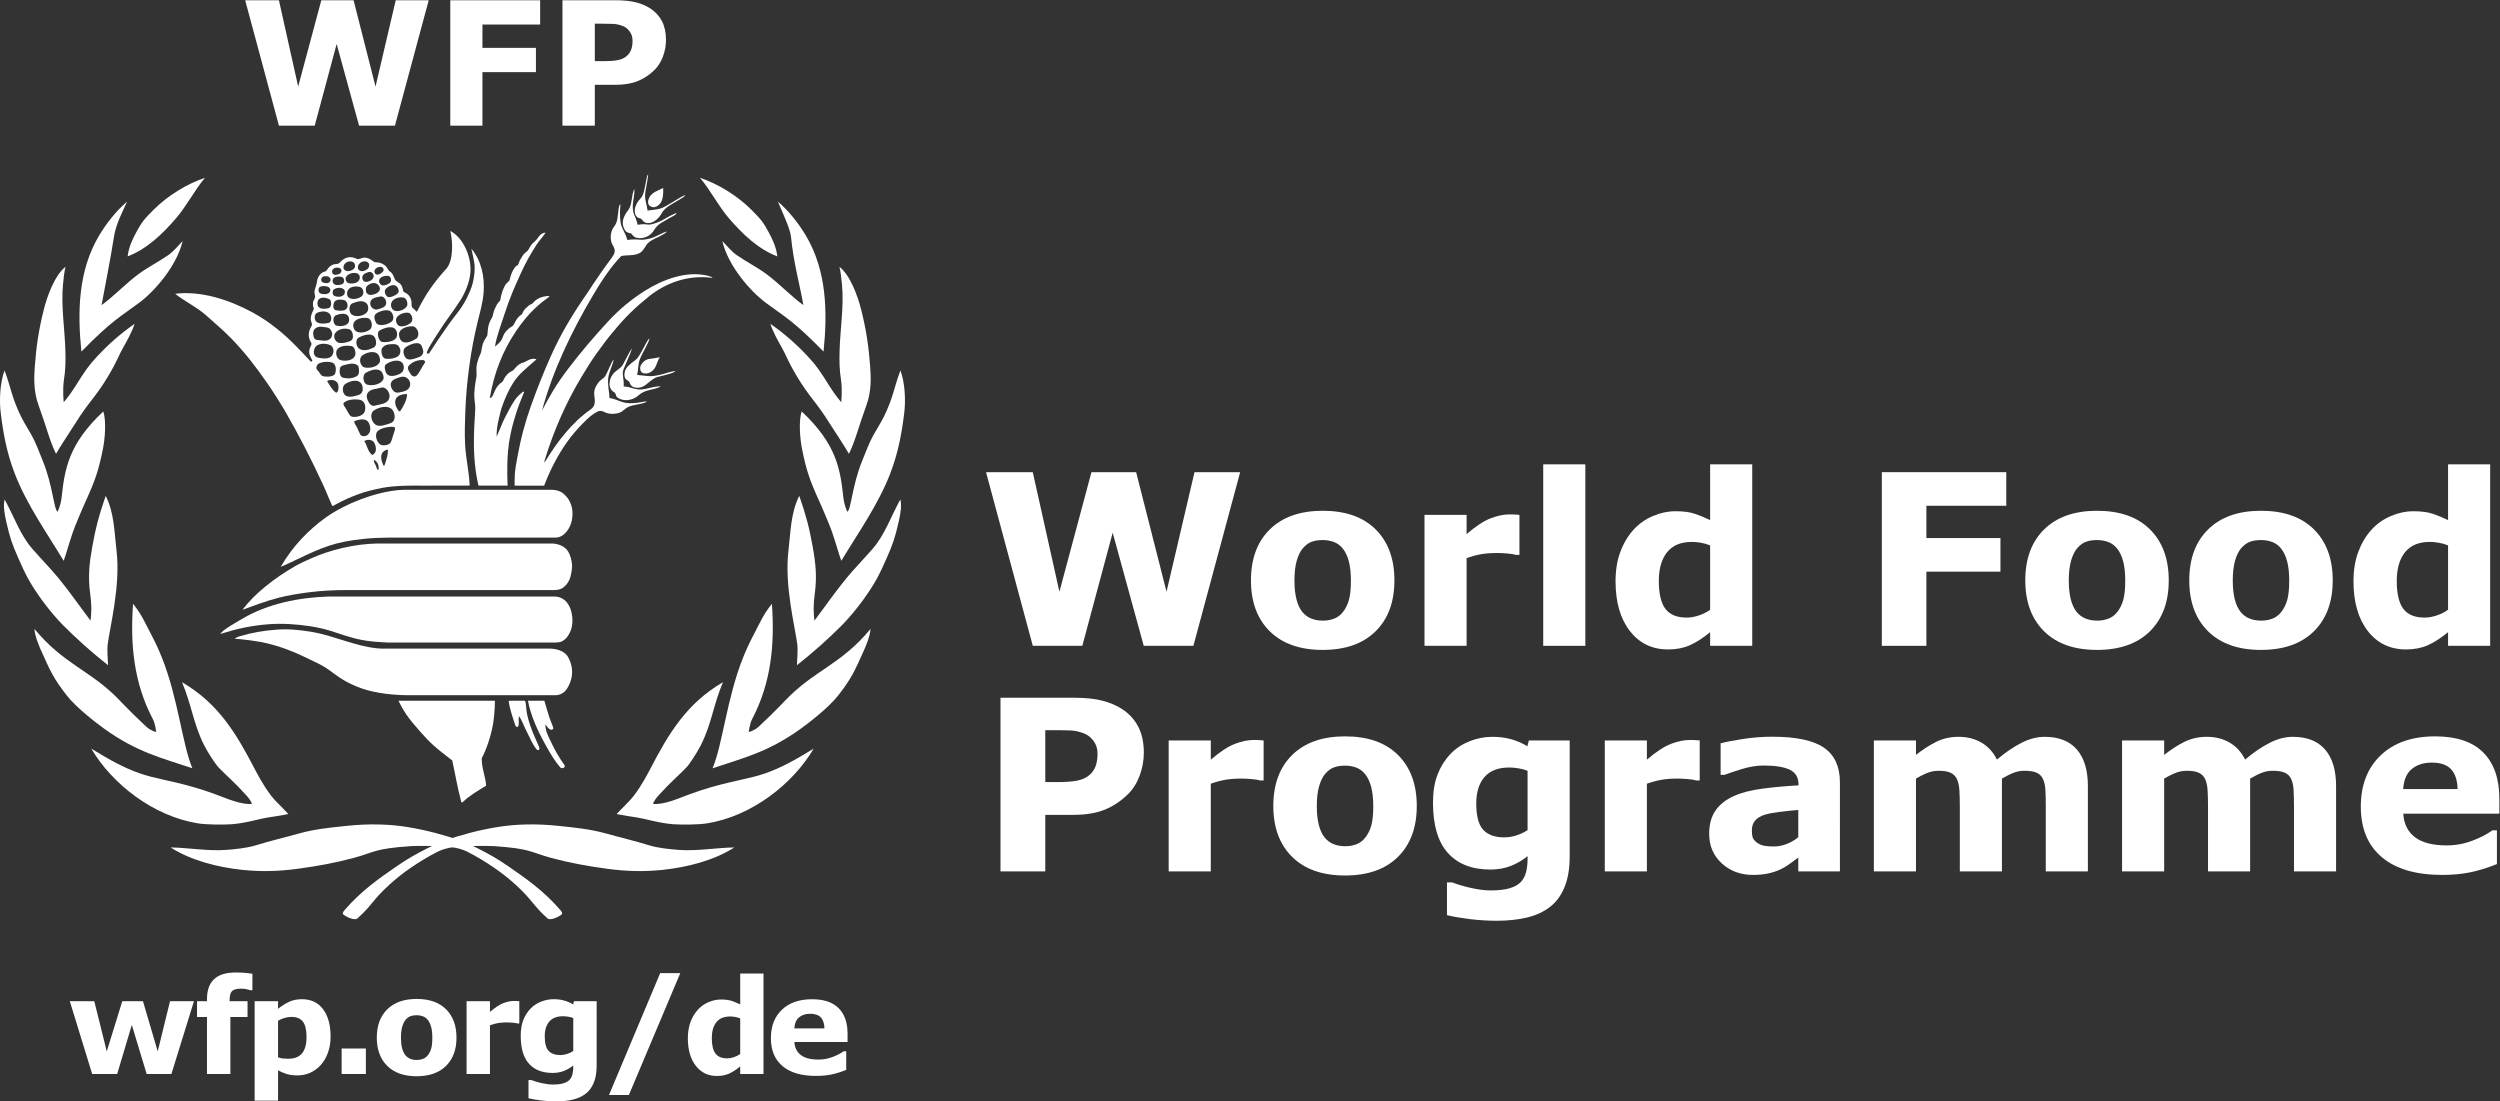 <?xml version="1.0" encoding="UTF-8" standalone="no"?>
<svg
   xmlns:dc="http://purl.org/dc/elements/1.1/"
   xmlns:cc="http://creativecommons.org/ns#"
   xmlns:rdf="http://www.w3.org/1999/02/22-rdf-syntax-ns#"
   xmlns:svg="http://www.w3.org/2000/svg"
   xmlns="http://www.w3.org/2000/svg"
   viewBox="0 0 857.893 377.947"
   height="377.947"
   width="857.893"
   xml:space="preserve"
   id="svg2"
   version="1.1"><rect x="0" y="0" width="857.893" height="377.947" fill="#333333" stroke="none"/><defs
     id="defs6"><clipPath
       id="clipPath20"
       clipPathUnits="userSpaceOnUse"><path
         id="path18"
         d="M 0,0 H 6434 V 2834.64 H 0 Z" /></clipPath></defs><g
     transform="matrix(1.333,0,0,-1.333,0,377.947)"
     id="g10"><g
       transform="scale(0.1)"
       id="g12"><g
         id="g14"><g
           clip-path="url(#clipPath20)"
           id="g16"><path
             id="path22"
             style="fill:#ffffff;fill-opacity:1;fill-rule:nonzero;stroke:none"
             d="m 3192.58,1619.8 -120.4,-447.05 h -127.81 l -79.96,291.23 -78.16,-291.23 h -127.5 l -120.39,447.05 h 120.33 l 68.59,-307.74 82.49,307.74 h 115 l 78.27,-307.74 72,307.74 h 117.54" /><path
             id="path24"
             style="fill:#ffffff;fill-opacity:1;fill-rule:nonzero;stroke:none"
             d="m 3456.67,1259.22 c 7,8.6 12.26,18.96 15.75,31.08 3.51,12.11 5.26,28.86 5.26,50.28 0,19.82 -1.8,36.43 -5.41,49.85 -3.6,13.4 -8.6,24.11 -15.01,32.12 -6.4,8.19 -14.11,14 -23.13,17.42 -8.99,3.39 -18.71,5.09 -29.1,5.09 -10.42,0 -19.67,-1.4 -27.79,-4.19 -8.1,-2.81 -15.86,-8.42 -23.25,-16.83 -6.62,-7.8 -11.87,-18.52 -15.78,-32.12 -3.9,-13.61 -5.86,-30.72 -5.86,-51.34 0,-18.42 1.71,-34.37 5.12,-47.88 3.39,-13.51 8.4,-24.37 15.02,-32.58 6.4,-7.81 14.04,-13.51 22.96,-17.12 8.91,-3.59 19.07,-5.4 30.48,-5.4 9.8,0 19.16,1.64 28.07,4.96 8.89,3.3 16.45,8.85 22.67,16.66 z m 133,81.97 c 0,-55.45 -16.16,-99.13 -48.48,-131.06 -32.34,-31.93 -77.72,-47.89 -136.16,-47.89 -58.45,0 -103.85,15.96 -136.17,47.89 -32.32,31.93 -48.49,75.61 -48.49,131.06 0,55.85 16.26,99.68 48.78,131.49 32.55,31.83 77.81,47.74 135.88,47.74 58.85,0 104.34,-16.01 136.45,-48.04 32.11,-32.02 48.19,-75.74 48.19,-131.19" /><path
             id="path26"
             style="fill:#ffffff;fill-opacity:1;fill-rule:nonzero;stroke:none"
             d="m 3911.52,1406.93 h -9.58 c -4.6,1.59 -11.98,2.8 -22.16,3.6 -10.2,0.8 -18.69,1.2 -25.48,1.2 -15.37,0 -28.96,-1 -40.74,-3.01 -11.78,-2 -24.46,-5.39 -38.04,-10.2 v -225.77 h -108.4 v 337.17 h 108.4 v -49.55 c 23.77,20.42 44.44,33.98 62.01,40.69 17.58,6.7 33.76,10.05 48.52,10.05 3.79,0 8.11,-0.1 12.89,-0.3 4.8,-0.2 9,-0.5 12.58,-0.89 v -102.99" /><path
             id="path28"
             style="fill:#ffffff;fill-opacity:1;fill-rule:nonzero;stroke:none"
             d="m 3972.77,1172.75 h 108.379 v 467.172 H 3972.77 Z" /><path
             id="path30"
             style="fill:#ffffff;fill-opacity:1;fill-rule:nonzero;stroke:none"
             d="m 4402.43,1265.55 v 165.69 c -7.61,3.2 -15.57,5.51 -23.96,6.91 -8.4,1.41 -16.08,2.11 -23.08,2.11 -28.37,0 -49.62,-8.87 -63.81,-26.62 -14.18,-17.73 -21.27,-42.33 -21.27,-73.81 0,-33.09 5.7,-57.09 17.08,-72.02 11.38,-14.94 29.64,-22.4 54.83,-22.4 9.78,0 20.15,1.85 31.15,5.56 10.98,3.7 20.67,8.57 29.06,14.58 z m 108.38,-92.8 h -108.38 v 35.13 c -18.6,-15.22 -35.99,-26.42 -52.18,-33.63 -16.21,-7.2 -34.9,-10.81 -56.08,-10.81 -40.99,0 -73.78,15.8 -98.35,47.45 -24.6,31.62 -36.89,74.24 -36.89,127.9 0,28.61 4.15,53.98 12.45,76.09 8.28,22.12 19.64,41.09 34.02,56.9 13.6,15.01 30.1,26.67 49.49,34.98 19.39,8.3 38.78,12.46 58.18,12.46 20.17,0 36.73,-2.15 49.62,-6.46 12.88,-4.3 26.14,-9.75 39.74,-16.36 v 143.52 h 108.38 v -467.17" /><path
             id="path32"
             style="fill:#ffffff;fill-opacity:1;fill-rule:nonzero;stroke:none"
             d="m 5164.79,1533.33 h -205.65 v -83.16 h 190.65 v -86.47 h -190.65 v -190.95 h -114.69 v 447.05 h 320.34 v -86.47" /><path
             id="path34"
             style="fill:#ffffff;fill-opacity:1;fill-rule:nonzero;stroke:none"
             d="m 5450.02,1259.22 c 7,8.6 12.26,18.96 15.78,31.08 3.48,12.11 5.25,28.86 5.25,50.28 0,19.82 -1.81,36.43 -5.41,49.85 -3.61,13.4 -8.62,24.11 -15.01,32.12 -6.42,8.19 -14.12,14 -23.12,17.42 -8.99,3.39 -18.71,5.09 -29.13,5.09 -10.41,0 -19.66,-1.4 -27.76,-4.19 -8.1,-2.81 -15.87,-8.42 -23.28,-16.83 -6.6,-7.8 -11.84,-18.52 -15.75,-32.12 -3.9,-13.61 -5.86,-30.72 -5.86,-51.34 0,-18.42 1.71,-34.37 5.1,-47.88 3.41,-13.51 8.41,-24.37 15.01,-32.58 6.4,-7.81 14.07,-13.51 22.99,-17.12 8.88,-3.59 19.05,-5.4 30.45,-5.4 9.8,0 19.17,1.64 28.07,4.96 8.92,3.3 16.48,8.85 22.67,16.66 z m 133.03,81.97 c 0,-55.45 -16.18,-99.13 -48.51,-131.06 -32.31,-31.93 -77.71,-47.89 -136.16,-47.89 -58.44,0 -103.82,15.96 -136.16,47.89 -32.32,31.93 -48.48,75.61 -48.48,131.06 0,55.85 16.25,99.68 48.79,131.49 32.52,31.83 77.81,47.74 135.85,47.74 58.85,0 104.33,-16.01 136.45,-48.04 32.14,-32.02 48.22,-75.74 48.22,-131.19" /><path
             id="path36"
             style="fill:#ffffff;fill-opacity:1;fill-rule:nonzero;stroke:none"
             d="m 5872.16,1259.22 c 7,8.6 12.25,18.96 15.78,31.08 3.48,12.11 5.25,28.86 5.25,50.28 0,19.82 -1.82,36.43 -5.41,49.85 -3.61,13.4 -8.62,24.11 -15.02,32.12 -6.41,8.19 -14.11,14 -23.11,17.42 -9,3.39 -18.71,5.09 -29.13,5.09 -10.41,0 -19.66,-1.4 -27.77,-4.19 -8.09,-2.81 -15.87,-8.42 -23.27,-16.83 -6.6,-7.8 -11.84,-18.52 -15.75,-32.12 -3.91,-13.61 -5.86,-30.72 -5.86,-51.34 0,-18.42 1.7,-34.37 5.1,-47.88 3.41,-13.51 8.41,-24.37 15.01,-32.58 6.4,-7.81 14.07,-13.51 22.98,-17.12 8.88,-3.59 19.06,-5.4 30.46,-5.4 9.8,0 19.17,1.64 28.07,4.96 8.91,3.3 16.48,8.85 22.67,16.66 z m 133.03,81.97 c 0,-55.45 -16.19,-99.13 -48.51,-131.06 -32.31,-31.93 -77.72,-47.89 -136.16,-47.89 -58.44,0 -103.82,15.96 -136.16,47.89 -32.33,31.93 -48.48,75.61 -48.48,131.06 0,55.85 16.25,99.68 48.79,131.49 32.52,31.83 77.81,47.74 135.85,47.74 58.85,0 104.34,-16.01 136.45,-48.04 32.14,-32.02 48.22,-75.74 48.22,-131.19" /><path
             id="path38"
             style="fill:#ffffff;fill-opacity:1;fill-rule:nonzero;stroke:none"
             d="m 6302.11,1265.55 v 165.69 c -7.59,3.2 -15.58,5.51 -23.97,6.91 -8.37,1.41 -16.07,2.11 -23.05,2.11 -28.37,0 -49.64,-8.87 -63.83,-26.62 -14.16,-17.73 -21.25,-42.33 -21.25,-73.81 0,-33.09 5.67,-57.09 17.08,-72.02 11.38,-14.94 29.65,-22.4 54.8,-22.4 9.79,0 20.18,1.85 31.16,5.56 10.99,3.7 20.66,8.57 29.06,14.58 z m 108.38,-92.8 h -108.38 v 35.13 c -18.6,-15.22 -35.98,-26.42 -52.18,-33.63 -16.21,-7.2 -34.88,-10.81 -56.06,-10.81 -41.01,0 -73.77,15.8 -98.37,47.45 -24.6,31.62 -36.88,74.24 -36.88,127.9 0,28.61 4.15,53.98 12.43,76.09 8.31,22.12 19.64,41.09 34.05,56.9 13.58,15.01 30.08,26.67 49.47,34.98 19.39,8.3 38.78,12.46 58.16,12.46 20.21,0 36.75,-2.15 49.65,-6.46 12.88,-4.3 26.13,-9.75 39.73,-16.36 v 143.52 h 108.38 v -467.17" /><path
             id="path40"
             style="fill:#ffffff;fill-opacity:1;fill-rule:nonzero;stroke:none"
             d="m 2825.39,895.398 c 0,12.571 -3.41,23.411 -10.21,32.493 -6.81,9.089 -14.71,15.429 -23.72,19.031 -12.01,4.797 -23.72,7.437 -35.13,7.937 -11.41,0.493 -26.62,0.75 -45.64,0.75 h -19.81 V 822.012 h 33.02 c 19.62,0 35.78,1.179 48.49,3.578 12.71,2.39 23.37,7.199 31.98,14.379 7.4,6.39 12.76,14.043 16.06,22.922 3.31,8.879 4.96,19.718 4.96,32.507 z m 119.19,2.571 c 0,-20.02 -3.51,-39.59 -10.51,-58.707 -7,-19.121 -17.01,-35.184 -30.02,-48.184 -17.82,-17.617 -37.68,-30.93 -59.6,-39.937 -21.92,-9 -49.2,-13.52 -81.81,-13.52 h -71.76 V 592.02 h -115.29 v 447.06 h 189.75 c 28.42,0 52.38,-2.46 71.91,-7.36 19.51,-4.91 36.78,-12.27 51.78,-22.07 18.02,-11.81 31.78,-26.92 41.29,-45.341 9.5,-18.418 14.26,-40.52 14.26,-66.34" /><path
             id="path42"
             style="fill:#ffffff;fill-opacity:1;fill-rule:nonzero;stroke:none"
             d="m 3252.95,826.199 h -9.58 c -4.58,1.61 -11.99,2.813 -22.17,3.602 -10.19,0.801 -18.68,1.199 -25.46,1.199 -15.38,0 -28.96,-0.988 -40.74,-3 -11.79,-2 -24.47,-5.41 -38.05,-10.199 V 592.02 h -108.39 v 337.171 h 108.39 v -49.55 c 23.77,20.418 44.44,33.98 62.01,40.687 17.57,6.703 33.75,10.063 48.54,10.063 3.79,0 8.08,-0.11 12.88,-0.301 4.79,-0.199 8.98,-0.5 12.57,-0.899 V 826.199" /><path
             id="path44"
             style="fill:#ffffff;fill-opacity:1;fill-rule:nonzero;stroke:none"
             d="m 3514.19,678.488 c 7,8.602 12.26,18.953 15.78,31.082 3.48,12.102 5.25,28.852 5.25,50.282 0,19.808 -1.82,36.429 -5.41,49.839 -3.61,13.399 -8.62,24.118 -15.02,32.118 -6.41,8.222 -14.11,14.019 -23.11,17.41 -9,3.402 -18.72,5.109 -29.13,5.109 -10.41,0 -19.66,-1.398 -27.76,-4.199 -8.11,-2.801 -15.87,-8.41 -23.28,-16.809 -6.6,-7.808 -11.85,-18.519 -15.75,-32.129 -3.9,-13.621 -5.86,-30.722 -5.86,-51.339 0,-18.422 1.7,-34.383 5.09,-47.891 3.42,-13.512 8.42,-24.371 15.02,-32.57 6.4,-7.813 14.07,-13.512 22.98,-17.121 8.89,-3.598 19.05,-5.411 30.46,-5.411 9.8,0 19.17,1.653 28.07,4.961 8.91,3.301 16.48,8.86 22.67,16.668 z m 133.03,81.973 c 0,-55.449 -16.18,-99.141 -48.51,-131.07 -32.31,-31.922 -77.72,-47.879 -136.16,-47.879 -58.45,0 -103.83,15.957 -136.16,47.879 -32.33,31.929 -48.48,75.621 -48.48,131.07 0,55.84 16.25,99.668 48.79,131.5 32.52,31.828 77.81,47.73 135.85,47.73 58.85,0 104.33,-16.019 136.45,-48.031 32.14,-32.031 48.22,-75.769 48.22,-131.199" /><path
             id="path46"
             style="fill:#ffffff;fill-opacity:1;fill-rule:nonzero;stroke:none"
             d="m 3932.47,698.301 v 152.82 c -6.2,2.598 -13.81,4.66 -22.78,6.149 -8.98,1.511 -17.08,2.261 -24.26,2.261 -28.37,0 -49.63,-8.16 -63.81,-24.472 -14.19,-16.321 -21.28,-39.079 -21.28,-68.297 0,-32.434 6.04,-55.051 18.14,-67.864 12.08,-12.808 30.01,-19.207 53.78,-19.207 10.77,0 21.36,1.688 31.72,5.09 10.4,3.399 19.9,7.91 28.49,13.52 z m 108.38,-67.563 c 0,-31.617 -4.51,-58.238 -13.52,-79.847 -8.99,-21.629 -21.61,-38.539 -37.84,-50.75 -16.2,-12.411 -35.77,-21.36 -58.68,-26.871 -22.92,-5.5 -48.8,-8.258 -77.62,-8.258 -23.42,0 -46.49,1.398 -69.21,4.207 -22.71,2.801 -42.37,6.211 -58.98,10.211 v 84.371 h 13.17 c 13.21,-5.223 29.29,-9.973 48.29,-14.27 18.98,-4.301 35.97,-6.461 50.96,-6.461 19.97,0 36.22,1.86 48.72,5.559 12.48,3.699 22.02,8.949 28.62,15.769 6.2,6.411 10.71,14.614 13.49,24.614 2.8,10.008 4.22,22.008 4.22,36.027 v 6.301 c -13,-10.61 -27.4,-19.012 -43.2,-25.211 -15.78,-6.207 -33.38,-9.309 -52.77,-9.309 -47.17,0 -83.56,14.2 -109.17,42.629 -25.58,28.43 -38.37,71.66 -38.37,129.711 0,27.82 3.9,51.828 11.69,72.059 7.81,20.199 18.78,37.82 32.99,52.84 13.2,14 29.45,24.921 48.72,32.722 19.31,7.809 39.04,11.707 59.23,11.707 18.2,0 34.75,-2.148 49.63,-6.457 14.9,-4.301 28.43,-10.261 40.65,-17.859 l 3.9,15.019 h 105.08 V 630.738" /><path
             id="path48"
             style="fill:#ffffff;fill-opacity:1;fill-rule:nonzero;stroke:none"
             d="m 4375.63,826.199 h -9.58 c -4.58,1.61 -11.99,2.813 -22.17,3.602 -10.19,0.801 -18.67,1.199 -25.45,1.199 -15.37,0 -28.96,-0.988 -40.73,-3 -11.81,-2 -24.5,-5.41 -38.07,-10.199 V 592.02 h -108.38 v 337.171 h 108.38 v -49.55 c 23.77,20.418 44.43,33.98 62.01,40.687 17.57,6.703 33.75,10.063 48.55,10.063 3.78,0 8.07,-0.11 12.88,-0.301 4.78,-0.199 8.97,-0.5 12.56,-0.899 V 826.199" /><path
             id="path50"
             style="fill:#ffffff;fill-opacity:1;fill-rule:nonzero;stroke:none"
             d="m 4629.36,680.199 v 70.039 c -14.61,-1.199 -30.41,-2.847 -47.43,-4.937 -17.03,-2.09 -29.94,-4.531 -38.74,-7.332 -10.81,-3.391 -19.07,-8.328 -24.77,-14.821 -5.71,-6.476 -8.55,-15.007 -8.55,-25.589 0,-6.981 0.61,-12.661 1.79,-17.047 1.22,-4.403 4.23,-8.59 9.02,-12.571 4.6,-4 10.11,-6.941 16.51,-8.832 6.41,-1.898 16.42,-2.839 30.03,-2.839 10.81,0 21.76,2.191 32.87,6.582 11.11,4.378 20.88,10.168 29.27,17.347 z m 0,-52.461 c -5.8,-4.398 -13.02,-9.707 -21.62,-15.91 -8.59,-6.199 -16.71,-11.109 -24.32,-14.699 -10.6,-4.809 -21.61,-8.367 -33.02,-10.668 C 4539,584.16 4526.47,583 4512.88,583 c -32.03,0 -58.85,9.922 -80.46,29.73 -21.64,19.821 -32.43,45.141 -32.43,75.961 0,24.618 5.5,44.739 16.51,60.348 11,15.602 26.63,27.922 46.82,36.93 20.02,9.011 44.84,15.402 74.47,19.211 29.62,3.808 60.34,6.609 92.17,8.41 v 1.808 c 0,18.614 -7.61,31.473 -22.82,38.571 -15.22,7.109 -37.62,10.672 -67.24,10.672 -17.82,0 -36.83,-3.161 -57.05,-9.473 -20.22,-6.309 -34.72,-11.148 -43.54,-14.559 h -9.9 v 81.371 c 11.4,3.008 29.97,6.551 55.68,10.661 25.72,4.089 51.51,6.148 77.32,6.148 61.45,0 105.84,-9.449 133.16,-28.367 27.31,-18.922 40.97,-48.594 40.97,-89.031 V 592.02 h -107.18 v 35.718" /><path
             id="path52"
             style="fill:#ffffff;fill-opacity:1;fill-rule:nonzero;stroke:none"
             d="M 5153.61,831 V 592.02 h -108.4 v 168.441 c 0,16.398 -0.41,30.359 -1.19,41.867 -0.81,11.512 -3,20.871 -6.6,28.082 -3.61,7.199 -9.06,12.461 -16.36,15.762 -7.31,3.308 -17.57,4.949 -30.79,4.949 -10.61,0 -20.91,-2.152 -30.92,-6.449 -10.01,-4.313 -19.02,-8.863 -27.03,-13.672 V 592.02 h -108.37 v 337.171 h 108.37 v -37.23 c 18.61,14.598 36.4,26.008 53.39,34.23 17,8.2 35.77,12.297 56.38,12.297 22.18,0 41.77,-4.957 58.76,-14.859 16.99,-9.91 30.3,-24.457 39.88,-43.688 21.59,18.207 42.57,32.539 62.95,42.938 20.4,10.41 40.38,15.609 59.97,15.609 36.39,0 64.02,-10.918 82.91,-32.726 18.87,-21.813 28.32,-53.242 28.32,-94.274 V 592.02 H 5266.5 v 168.441 c 0,16.598 -0.36,30.617 -1.05,42.027 -0.69,11.403 -2.85,20.711 -6.47,27.922 -3.38,7.199 -8.79,12.461 -16.2,15.762 -7.41,3.308 -17.82,4.949 -31.22,4.949 -9.02,0 -17.82,-1.543 -26.43,-4.652 -8.61,-3.11 -19.1,-8.258 -31.52,-15.469" /><path
             id="path54"
             style="fill:#ffffff;fill-opacity:1;fill-rule:nonzero;stroke:none"
             d="M 5792.56,831 V 592.02 h -108.41 v 168.441 c 0,16.398 -0.4,30.359 -1.19,41.867 -0.8,11.512 -3,20.871 -6.59,28.082 -3.62,7.199 -9.08,12.461 -16.37,15.762 -7.31,3.308 -17.57,4.949 -30.79,4.949 -10.62,0 -20.92,-2.152 -30.93,-6.449 -10.01,-4.313 -19,-8.863 -27.02,-13.672 V 592.02 h -108.38 v 337.171 h 108.38 v -37.23 c 18.6,14.598 36.41,26.008 53.4,34.23 16.98,8.2 35.77,12.297 56.38,12.297 22.16,0 41.76,-4.957 58.75,-14.859 16.99,-9.91 30.3,-24.457 39.88,-43.688 21.59,18.207 42.58,32.539 62.96,42.938 20.4,10.41 40.37,15.609 59.97,15.609 36.37,0 64,-10.918 82.9,-32.726 18.88,-21.813 28.33,-53.242 28.33,-94.274 V 592.02 h -108.38 v 168.441 c 0,16.598 -0.36,30.617 -1.06,42.027 -0.7,11.403 -2.85,20.711 -6.46,27.922 -3.39,7.199 -8.8,12.461 -16.21,15.762 -7.4,3.308 -17.81,4.949 -31.21,4.949 -9.03,0 -17.82,-1.543 -26.45,-4.652 -8.59,-3.11 -19.1,-8.258 -31.5,-15.469" /><path
             id="path56"
             style="fill:#ffffff;fill-opacity:1;fill-rule:nonzero;stroke:none"
             d="m 6326.71,803.98 c -0.61,22.629 -6.22,39.641 -16.81,51.051 -10.62,11.399 -27.14,17.11 -49.56,17.11 -20.8,0 -37.93,-5.411 -51.33,-16.219 -13.41,-10.801 -20.91,-28.113 -22.51,-51.942 z m 107.48,-63.351 H 6186.8 c 1.59,-26.418 11.65,-46.629 30.16,-60.649 18.52,-14.011 45.8,-21.019 81.83,-21.019 22.82,0 44.93,4.109 66.34,12.32 21.43,8.207 38.34,17.008 50.75,26.418 h 12 V 610.93 c -24.41,-9.809 -47.42,-16.918 -69.05,-21.309 -21.62,-4.41 -45.55,-6.621 -71.76,-6.621 -67.65,0 -119.49,15.219 -155.53,45.641 -36.02,30.429 -54.04,73.757 -54.04,130.007 0,55.641 17.07,99.731 51.19,132.25 34.13,32.524 80.93,48.793 140.36,48.793 54.86,0 96.08,-13.863 123.7,-41.582 27.64,-27.73 41.44,-67.597 41.44,-119.648 v -37.832" /><path
             id="path58"
             style="fill:#ffffff;fill-opacity:1;fill-rule:nonzero;stroke:none"
             d="m 1340.5,2131.15 c 12.51,27.07 24.09,48.62 40.79,74.3 7.37,11.32 15.69,19.22 23.11,30.67 -3.54,1.02 -8.73,-1.91 -10.96,-3.5 -7.42,-5.38 -10.77,-14.12 -16.71,-18.8 -14.03,-11.07 -13.64,-21.11 -21,-26.27 -6.57,-4.64 -8.45,-7.69 -13.05,-14.91 -3.08,-4.82 -5.35,-8.73 -8.6,-18.23 -1.15,-3.42 -3.45,-0.39 -8.92,-7.93 -7.19,-9.8 -10.41,-20.39 -13.39,-32.26 -0.96,-3.9 -7.59,-5.97 -11.86,-14.07 -5.71,-10.92 -9.43,-21.03 -11.9,-36.95 -0.62,-3.69 -6.86,-6.25 -11.16,-16.53 -3.05,-7.23 -5.24,-8.83 -7.9,-22.46 -1.65,-8.3 -5.43,-9.5 -9.7,-21.56 -3.3,-9.2 -3.43,-18.06 -4.58,-30.08 -0.27,-2.33 -4.2,-6.95 -7.83,-13.69 -6.1,-11.26 -5.9,-18.78 -8.32,-30.41 -0.93,-4.2 -5.65,-9.77 -10.18,-27.79 -3.98,-15.98 -0.33,-26.58 -1.68,-34.45 -3.53,-20.45 -7.03,-38.21 -5.14,-58.35 0.94,-9.85 2.44,-20.01 1.78,-29.48 -1.87,-29.7 -3.48,-54.17 -3.32,-87.83 0.11,-18.32 1.54,-43.41 4.32,-64.29 3.04,-23.06 7.44,-41.07 7.44,-41.07 h 75.14 c 0,0 -2.94,43.45 0.95,89.19 2.31,27.42 8.83,56.48 14.76,76.89 7.51,26.03 12.18,39.51 26.37,73.85 0.3,0.76 -0.1,3.98 -3.85,0.83 -7.84,-6.58 -14.39,-12.37 -20.58,-21.69 -9.45,-14.25 -15.21,-25.99 -22.87,-40.63 -8.95,-17.02 -13.89,-31.84 -23.11,-52.52 -0.54,14.92 1.88,29.12 4.91,42.87 3.1,14.04 5.56,25.16 9.98,37.26 7.83,21.35 15.43,39.16 27.99,59.03 7.27,11.47 16.57,21.77 26.01,30.32 11.29,10.32 21.73,19.4 33.55,29.5 -12.42,6.4 -28.96,-6.97 -32.27,-7.65 -17.47,-3.41 -24.58,-19.61 -29.93,-21.82 -7.65,-3.2 -12.07,-7.89 -17.38,-14.34 -4.09,-4.84 -5.32,-12.32 -9.59,-14.98 -7.13,-4.44 -12.37,-11.14 -17.27,-20.5 -2.01,-3.86 -7.5,-22.13 -13.59,-19.78 10.42,61.92 32.28,120.01 67.38,171.69 22.25,32.78 46.45,60.89 82.12,86.11 4.7,3.34 5.61,4.89 -0.95,4.66 -33.34,-4.05 -35.38,-19.27 -40.87,-20.71 -5.2,-1.35 -11.65,-7.52 -15.77,-11.53 -7.41,-7.33 -7.28,-13.51 -10.13,-15.43 -6.08,-4.25 -10.66,-8.65 -14.81,-16.03 -2.19,-3.84 -5.86,-12.3 -9.11,-14.23 -8.57,-4.96 -16.86,-12.19 -20.99,-19.99 -3.05,-5.7 -4.27,-11.89 -8.25,-17.49 -4.27,-6.02 -10.23,-10.53 -15.36,-14.88 3.9,26.47 16.37,57.82 24.95,84.87 11.53,36.12 25.54,68.95 41.33,103.07" /><path
             id="path60"
             style="fill:#ffffff;fill-opacity:1;fill-rule:nonzero;stroke:none"
             d="m 1417.21,1916.65 c 28.44,63.85 58.37,111.9 97.26,168.11 5.08,7.36 9.64,14.58 14.08,21.49 2,3.11 11.56,16.85 13.55,19.76 13.04,19.69 18.52,25.72 31.86,44.53 3.62,5.11 6.55,9.13 8.09,15.04 2.84,11.01 -6.61,18.4 -8.79,28.96 -2.2,10.79 -0.99,22.57 3.96,31.68 3.1,5.69 6.19,7.93 9.31,15.57 6.07,14.73 3.97,46.6 10.87,47.44 -1.75,-15.13 -2.15,-32.13 0.23,-46.64 2.76,-16.93 13.03,-27.18 17.27,-45.11 11.43,2.06 23.83,1.57 33.45,0.74 9.54,-0.82 21.61,1.83 31.4,5.18 13.26,4.53 24.27,12.78 37.79,15.98 -11.5,-11.05 -27.73,-15.2 -41.33,-23.59 -5,-3.14 -9.71,-7.29 -13.05,-12.45 -5.46,-8.5 -9.78,-16.64 -18.34,-20.38 -15.19,-6.62 -28.24,-3.48 -45.57,-6.7 -25.76,-26.54 -50.01,-62.63 -72.38,-100.58 -56.73,-95.98 -104.04,-195.37 -131.54,-297.29 9.51,17.73 18.6,34.88 28.9,51.75 11.38,18.74 24.18,37.09 38.13,55.47 32.66,43.05 64.97,80.64 101.18,120.19 29.21,31.95 61.24,58.76 96.95,81.18 47.19,29.57 105.41,50.28 156.56,39.6 5.82,-1.36 14.14,-2.91 17.77,-6.74 -64.11,8.98 -121.54,-13.42 -164.39,-47.74 -33.86,-27.08 -62.39,-54.56 -91.39,-90.27 -14.98,-17.21 -28.45,-36.13 -41.83,-54.45 -14.02,-19.27 -26.45,-39.55 -38.77,-59.83 -41.55,-68.61 -72.99,-141.25 -96.12,-216.51 -0.66,-2.39 -0.81,-4.79 -1.46,-7.16 1.09,1.69 2.71,3.53 3.81,5.25 31.12,50.61 68.55,99.45 115.96,132.22 4.14,2.82 8.45,8.26 9.57,12.53 5.12,20.09 -10.19,29.75 10.99,57.52 4.86,6.38 11.51,8.71 16.1,14.64 8.67,13.4 15.74,37.41 23,43.86 -3.65,-15.63 -12.61,-32.15 -14.53,-48.26 -2.03,-17.68 2.49,-32.14 3.28,-50.88 12.52,-1.71 22.21,-7.01 32.03,-10.04 15.28,-4.77 24.46,-3.56 39.57,-2.25 6.45,0.54 18.15,4.31 25.1,2.89 -14.61,-7.98 -34.33,-6.51 -49.28,-14.14 -10.46,-5.36 -13.49,-13.27 -27.92,-16.05 -12.84,-2.5 -23.64,-1.16 -31.98,3.12 -6.49,3.27 -11.56,4.64 -17.39,1.85 -15.56,-7.47 -26.18,-18.02 -38.7,-30.65 -29.08,-29.26 -52.81,-61.92 -74.96,-104.75 -5.86,-11.39 -11.13,-22.64 -16.13,-34.25 -2.47,-5.65 -8.6,-21.34 -8.6,-21.34 h -75.98 c 0,0 -0.19,21.91 0.52,29.91 1.46,15.95 3.63,27.76 6.72,43.94 4.41,23.26 8.72,44.37 14.76,66.94 5.88,21.96 12.21,42.56 19.74,63.65 15.71,43.96 32.41,86.06 50.67,127.06" /><path
             id="path62"
             style="fill:#ffffff;fill-opacity:1;fill-rule:nonzero;stroke:none"
             d="m 682.551,1324.8 c 27.73,22.68 48.265,35.82 75.957,52.33 11.242,6.72 28.254,14.33 41.336,20.26 47.984,21.68 111.465,37.67 171.269,38.77 1.082,0 1.016,-0.05 1.016,-0.05 h 445.901 c 0,0 -1.66,0.05 1.56,0.05 14.19,0 28.22,-4.95 36.91,-13.14 8.71,-8.26 12.87,-20.98 15.14,-33.63 1.92,-10.78 0.98,-20.36 -1.53,-31.89 -1.97,-9.11 -3.43,-14.54 -8.51,-22.28 -3.06,-4.71 -5.97,-7.94 -11.68,-12.48 -5.86,-4.68 -14.16,-6.31 -23.67,-6.4 -1,-0.04 -3.12,-0.1 -3.05,-0.07 0.1,0.07 -521.559,0.07 -521.559,0.07 0,0 -3.243,0.01 -4.871,0.01 -34.149,0.11 -70.094,-1.63 -103.836,-6.03 -25.844,-3.53 -51.743,-7.56 -76.723,-14.06 -31.504,-8.23 -61.836,-19.62 -92.117,-30.91 16.785,22.31 36.16,41.24 58.457,59.45" /><path
             id="path64"
             style="fill:#ffffff;fill-opacity:1;fill-rule:nonzero;stroke:none"
             d="m 837.383,1502.21 c 27.398,19.79 60.66,36.04 90.121,47.32 14.953,5.66 34.816,11.93 50.598,15.86 19.062,4.81 40.968,8.42 58.828,8.94 5.39,0.15 0.79,0.04 0.79,0.04 l 382.46,0.04 c 0,0 8.19,-0.44 11.03,-1 7.19,-1.55 12.99,-4.48 15.39,-6.01 5.94,-3.81 13.4,-11.81 17.3,-18.14 9.93,-16.35 11.68,-34 8.46,-52.37 -3.67,-20.97 -19.61,-44.86 -41.23,-45.45 -3.77,-0.1 -11.28,0 -11.28,0 h -414.23 c 0,0 -24.104,-0.47 -35.116,-0.87 -20.375,-0.8 -42.965,-3.12 -60.754,-5.74 -15.215,-2.19 -30.078,-5.07 -45.312,-9.15 -51.071,-13.8 -95.446,-39.7 -141.856,-59.84 31.258,54.63 73.539,96.48 114.801,126.37" /><path
             id="path66"
             style="fill:#ffffff;fill-opacity:1;fill-rule:nonzero;stroke:none"
             d="m 623.434,1242.28 c 66.488,39.28 146.582,54.77 219.886,57.23 1.742,0.08 5.219,0.19 5.219,0.19 l 571.731,-0.05 c 0,0 1.04,0 6.21,0.05 34.65,0.03 47.31,-34.35 47.15,-62.15 -0.07,-9.16 -1.62,-18.5 -4.16,-24.77 -3.29,-8.19 -6.93,-14.88 -12.89,-21.34 -2.13,-2.34 -9.78,-7.72 -13.17,-8.55 -7.92,-1.94 -17.67,-1.72 -17.61,-1.72 0.08,0 -425.26,-0.08 -425.26,0 0,0 -22.95,0.92 -38.876,2.45 -11.469,1.13 -20.176,2.33 -32.09,4.6 -29.285,5.82 -53.562,15.35 -78.926,23.17 -16.918,5.24 -34.714,9.13 -53.277,11.94 -34.133,5.22 -71.414,7.6 -105.887,4.99 -43.847,-3.26 -82.847,-11.85 -124.554,-25.08 7.054,10.99 36.371,27.12 56.504,39.04" /><path
             id="path68"
             style="fill:#ffffff;fill-opacity:1;fill-rule:nonzero;stroke:none"
             d="m 931.391,1063 c -19.543,6.89 -38.614,15.78 -55.723,27.07 -22.285,14.75 -33.207,26.48 -62.008,39.79 -24.644,11.39 -44.324,22.63 -78.687,35.08 -16.582,6.01 -43.446,14.28 -66.481,18.22 -32.906,5.59 -64.637,8.04 -64.637,8.04 0,0 6.719,4.19 10.774,5.43 33.586,10.22 63.246,15.21 97.738,17.76 30.246,2.27 58.031,-0.68 88.356,-5.42 12.441,-1.96 28.613,-5.79 42.668,-9.8 45.636,-12.99 97.523,-33.59 143.547,-33.67 2.57,0 2.277,0.04 2.277,0.04 h 425.015 c 0,0 -3.21,0 1.3,0 12.87,0.04 36.93,-4.13 46.6,-21.21 11.2,-19.68 14.68,-43.12 5.27,-66.6 -2.85,-7.05 -7.58,-17.16 -14.37,-23.28 -5.97,-5.4 -15.67,-8.87 -21.27,-8.87 -1.62,-0.08 -4.4,0 -4.4,0 h -371.69 c 0,0 1.41,0 -2.03,0 -38,0 -85.847,4.6 -122.249,17.42" /><path
             id="path70"
             style="fill:#ffffff;fill-opacity:1;fill-rule:nonzero;stroke:none"
             d="m 1100.71,931.16 c -10.51,10.789 -25.01,27.328 -38.15,43.039 -25.23,30.071 -36.52,57.161 -36.52,57.161 h 247.91 c 0,0 0.66,-28.6 -5.07,-61.719 -5.36,-30.75 -16.72,-63.172 -28.8,-86.661 -0.44,-24.082 9.72,-46.468 11.39,-70.261 -20.36,-12.5 -42.26,-24.867 -60.51,-42.418 -1.17,-1.082 -3.05,-1.082 -3.82,1.828 -9.77,36.66 -14.93,69.34 -22.95,105.59 -22.6,17.472 -43.79,33.043 -63.48,53.441" /><path
             id="path72"
             style="fill:#ffffff;fill-opacity:1;fill-rule:nonzero;stroke:none"
             d="m 1356.2,951.488 c -7.01,12.953 -12.24,30.051 -20.29,40.223 -1.73,-9.07 0.4,-14.652 -0.83,-23.332 -1.13,-7.27 -7.09,-4.25 -8.3,-0.828 -3.48,9.84 -7.17,21.988 -10.35,32.078 -5.29,16.801 -6.98,31.681 -6.98,31.681 l 41.24,0.05 c 0,0 1.59,-0.39 2.32,-4.4 1.97,-10.39 1.48,-20.54 4.33,-32.581 3.66,-15.508 8.37,-29.668 14.07,-44.129 4.96,-12.73 11.35,-25.57 16.55,-38.211 0.7,-1.66 1.04,-4.859 -0.21,-6.519 -1.53,-1.918 -4.16,-1.68 -5.67,0 -11.81,13.429 -16.57,28.64 -25.88,45.968" /><path
             id="path74"
             style="fill:#ffffff;fill-opacity:1;fill-rule:nonzero;stroke:none"
             d="m 1420.04,922.012 c -7.01,14.949 -16.88,31.758 -16.02,48.718 4.56,-5.992 6.44,-10.281 12.72,-13.621 2.87,-0.91 8.89,-0.058 7.38,4.961 -2.77,9.34 -7.08,17.25 -11.06,30.071 -5.92,18.949 -11.67,39.199 -11.67,39.199 l -42.1,0.02 c 0,0 2.33,-17.08 11.9,-43.29 8.41,-23.211 21.4,-49.769 35.62,-74.672 11.59,-20.476 22.11,-38.347 35.25,-53.308 4.5,-5.149 15.54,-0.629 10.76,6.07 -12.47,17.641 -24.11,37.168 -32.78,55.852" /><path
             id="path76"
             style="fill:#ffffff;fill-opacity:1;fill-rule:nonzero;stroke:none"
             d="m 1693.4,2344.89 c -9.14,-3.98 -17.21,-9.13 -21.77,-17.91 -3.32,-6.3 -5.56,-15.92 0.79,-21.34 11.12,-9.48 24.38,0.23 29.75,9.92 6.79,12.35 5.02,35.96 5.02,35.96 0,0 -7.89,-4.11 -13.79,-6.63" /><path
             id="path78"
             style="fill:#ffffff;fill-opacity:1;fill-rule:nonzero;stroke:none"
             d="m 1703.06,2285.95 c 3.99,7.54 12.74,15.68 22.33,21.51 10.84,6.63 22.07,13.06 29.88,17.72 7.81,4.7 9.3,7.99 9.3,7.99 0,0 -6.44,-2.22 -9.96,-4.29 -19.28,-11.5 -40.31,-24.56 -48.87,-28.33 -10.8,-4.71 -25.47,-5.62 -38.7,-7.31 -2.11,16.69 -6.44,23.62 -6.39,38.44 0.11,7.12 1.83,16.34 3.04,22.77 4.14,21.43 4.95,32.25 4.95,32.25 0,0 -3.27,-3.05 -4.46,-12.49 -1.35,-8.51 -2.3,-11.66 -4.26,-21.73 -2.22,-11.62 -4.55,-21.47 -11.5,-28.73 -10.02,-10.36 -19.3,-28.82 -11.56,-42.96 4.51,-8.26 12.04,-7.06 14.4,-9.19 2.35,-2.12 3.79,-7.21 10.92,-9.57 15.39,-5.14 32.83,8.67 40.88,23.92" /><path
             id="path80"
             style="fill:#ffffff;fill-opacity:1;fill-rule:nonzero;stroke:none"
             d="m 1683.11,2241.88 c 5.22,8.48 10.58,14.43 18.81,19.48 13.67,8.33 23.8,13.97 32.13,18.24 3.62,1.81 6.63,3.97 7.55,7.83 -3.73,-1.4 -17.83,-8.03 -31.83,-16.36 -10.03,-5.98 -27.27,-13.46 -38.85,-13.99 -4.59,-0.2 -7.99,0.93 -11.74,1.04 -7.77,0.33 -17.67,-1.55 -17.67,-1.55 0,0 -2.51,10.98 -5.83,18.89 -1.66,4.06 -4.35,8.22 -5.8,15.83 -0.97,5.08 -1.26,12.71 -0.86,17.25 1.14,13.73 4.84,27.07 4.2,40.97 -8.63,-17.93 -5.1,-40.01 -15.23,-53.88 -4.28,-5.83 -7.66,-10.43 -11.02,-17.78 -5.56,-12.06 -4.9,-24.55 2.62,-36.18 4.34,-6.62 13.91,-6.38 15.56,-7.67 2.51,-1.85 4.65,-8.78 14.01,-10.86 16.02,-3.6 34.9,3.82 43.95,18.74" /><path
             id="path82"
             style="fill:#ffffff;fill-opacity:1;fill-rule:nonzero;stroke:none"
             d="m 1687.58,1891.29 c 3.73,7.53 6.13,17.42 10.89,24.41 -10.76,-1.61 -12.49,-2.84 -28.04,-4.55 -3.39,-0.32 -10.4,-3.84 -12.72,-6.15 -6.15,-6.21 -11.52,-11.96 -9.13,-22.38 0.92,-4.05 4.5,-7.02 6.49,-7.65 12.93,-4.2 26.05,3.49 32.51,16.32" /><path
             id="path84"
             style="fill:#ffffff;fill-opacity:1;fill-rule:nonzero;stroke:none"
             d="m 1700.7,1870.77 c 14.69,3.43 31.66,10.64 38.48,8.37 -13.79,-7.33 -31.17,-10 -46.45,-14.35 -11.65,-3.36 -19.97,-12.16 -30.37,-20.15 -9.55,-7.26 -22.24,-10.22 -33.59,-4.88 -3.83,1.82 -7.54,7.99 -8.2,11.28 -0.6,2.63 -6.08,5.26 -8.89,7.58 -2.83,2.36 -4.2,8.25 -4.26,10.52 -0.49,20.34 14.98,28.55 29.89,40.5 11.23,8.99 25.81,47.16 34.7,55.07 -1.58,-12.3 -17.58,-35.51 -24.55,-53.58 -5.53,-14.39 -3.71,-25.9 -7.28,-41.04 10.66,-0.68 22.54,-2.91 33.28,-3.09 8.42,-0.11 18.59,1.72 27.24,3.77" /><path
             id="path86"
             style="fill:#ffffff;fill-opacity:1;fill-rule:nonzero;stroke:none"
             d="m 1685.22,1839.42 c -8.25,-1.53 -18.34,-4.13 -25.23,-5.59 -23.95,-5.07 -35.4,6.66 -54.52,6.44 1.68,21.91 -5.93,31.71 0.33,45.87 5.59,12.6 10.76,25.94 15.56,36.61 3.89,8.57 5.07,15.8 5.07,15.8 0,0 -5.8,-8.69 -22.32,-40.86 -5.74,-11.23 -16.02,-13.63 -25.15,-24.23 -10.51,-12.12 -16.54,-37.75 2.9,-48.51 3.86,-2.12 3.3,-8.78 6.11,-11.47 12.98,-12.21 39.19,-10.98 55.58,3.9 13.05,11.89 28.91,13.82 42.43,17.32 7.9,2.04 14.83,5.41 14.83,5.41 0,0 -3.75,1.52 -15.59,-0.69" /><path
             id="path88"
             style="fill:#ffffff;fill-opacity:1;fill-rule:nonzero;stroke:none"
             d="m 1205.22,1585.17 c -0.94,0 -1.96,0 0,0 z m -111.88,315.55 c -7.99,-10.56 -11.69,-22.7 -20.5,-31.92 -4.6,-4.83 -11.63,-2.57 -15.27,2.99 -4.05,6.29 -10.59,15.18 -5.73,21.39 8.01,10.27 24.76,16.82 39,14.96 0.84,-0.09 5.43,-3.48 2.5,-7.42 z M 1055,1840.33 c -4.47,-11.96 -17.8,-13.26 -29.14,-15.62 -2.12,-0.46 -8.65,0 -11.58,2.87 -4.9,4.79 -9.14,11.34 -8.28,19.54 0.45,5.06 4.67,10.02 9.9,12.03 9.47,3.67 20.69,9.57 30.03,4.33 8.02,-4.48 12.23,-14.72 9.07,-23.15 z m -24.55,-63.22 c -3.27,-4.71 -11.65,10.95 -12.74,18.12 -3.13,20.77 15.08,26.07 30.24,25.43 0.47,-12.39 -9.13,-31.57 -17.5,-43.55 z m -16.39,-56.03 c -2.97,-8.35 -4.4,-16.04 -7.72,-23.69 -3.22,-7.4 -16.977,-10.04 -24.606,-7.67 -10.894,3.37 -20.242,27.83 -7.855,37.2 9.476,7.08 19.289,8.22 31.361,9.7 2.17,0.26 10.27,-0.23 10.59,-0.99 2.02,-5.07 0.74,-7.61 -1.77,-14.55 z m -18.333,-64.59 c -2.207,-6.42 -3.184,-13.02 -6.02,-19.19 -1.422,-3.13 -3.285,0.98 -3.359,1.19 -4.282,10.64 -6.985,19.65 -3.336,29.02 2.066,5.19 9.168,9.96 15.906,10.38 -0.418,-6.67 -0.891,-14.9 -3.191,-21.4 z M 974.078,1625 c -4.922,2.22 -4.848,8.55 -6.91,12.48 -1.941,3.84 -6.133,9.13 -4.41,14.17 9.5,-5.33 13.902,-14.83 11.32,-26.65 z m -16.387,39.31 c -11.336,9.32 -12.316,24.22 -19.863,35.62 8.332,5.33 22.387,4.26 26.707,-6.29 3.457,-8.48 5.969,-20.94 -2.633,-27.41 -0.929,-0.69 -3.136,-2.81 -4.211,-1.92 z m -42.246,76.85 c -1.699,2.43 -5.062,9.43 -2.5,10.32 20.282,6.98 35.496,7.21 39.832,-14.49 3.067,-15.48 -7.507,-28.77 -22.332,-23.36 -4.25,1.58 -8.465,18.07 -15,27.53 z m -29.5,48.99 c -1.418,1.79 -2.578,7.18 -0.804,8.56 10.547,8.48 26.031,9.13 38.019,7.96 15.809,-1.44 19.059,-16.14 16.418,-28.32 -3.48,-16.04 -27.801,-18.04 -34.691,-15.37 -6.766,2.6 -11.489,17.94 -18.942,27.17 z m 3.446,57.03 c 13.66,8.86 39.785,15.43 44.14,-8.56 1.317,-7.23 -0.484,-16.83 -10.25,-19.97 -10.035,-3.22 -21.851,-6.69 -31.011,-2.97 -11.274,4.61 -13.493,24.65 -2.879,31.5 z m -14.164,40.36 c 1.027,4.6 6.128,6.78 10.418,7.88 11.058,2.72 23.425,6.85 33.578,0.38 3.961,-2.5 4.261,-6.04 4.781,-11.02 0.898,-8.07 -0.25,-14.66 -5.563,-17.74 -10.773,-6.32 -21.738,-6.89 -34.257,-4.43 -10.157,2.01 -10.985,15.47 -8.957,24.93 z m -11.336,-62.21 c -9.473,7.01 -13.657,16.91 -20.637,26.72 -1.688,2.4 0,3.39 1.293,3.76 16.805,4.75 29.277,-3.63 26.66,-21.96 -0.469,-3.56 -2.785,-11.85 -7.316,-8.52 z m -46.387,56.61 c -6.297,5.45 -1.918,14.92 3.57,17.68 9.61,4.77 24.707,5.49 34.703,2.12 6.43,-2.16 9.684,-11.39 8.532,-21.47 -0.485,-4.12 -1.747,-8.67 -3.766,-10.01 -7.613,-5.19 -19.391,-5.4 -28.648,-3.47 -6.551,1.39 -8.887,10.35 -14.391,15.15 z m -7.262,57.25 c 6.09,13.25 28.309,13.36 40.406,7.46 9.856,-4.85 11.094,-23.19 0.332,-30.42 -8.585,-5.72 -22.113,-3.62 -31.218,-1.95 -12.938,2.38 -13.965,15.1 -9.52,24.91 z m 0.496,49.61 c 9.227,8.77 21.188,4.75 32.305,3.21 2.152,-0.31 4.715,-1.82 6.176,-3.27 7.59,-7.67 8.187,-20.24 -0.266,-26.53 -9.75,-7.25 -21.922,-2.53 -33.641,-1.94 -3.164,0.12 -6.644,3.84 -7.367,6.22 -2.109,7.42 -3.39,16.49 2.793,22.31 z m 5.946,41.49 c 9.8,4.09 26.636,5.97 33.574,-5.03 4.262,-6.74 3.023,-19.22 -3.813,-21.03 -6.695,-1.73 -29.457,-5.51 -34.906,7.07 -2.699,6.2 -1.559,16.17 5.145,18.99 z m 30.164,35.25 c 2.836,-1.25 4.601,-3.52 5.269,-7 1.399,-7.55 -0.59,-15.75 -7.836,-17.08 -10.89,-1.98 -27.058,-2.61 -27,12.78 0.039,17.17 16.957,16.98 29.567,11.3 z m -21.922,31.93 c 5.797,2.21 15.332,1.72 20.535,-0.99 2.625,-1.37 6.148,-5.68 4.668,-10.22 -1.848,-5.93 -7.363,-8.07 -13.629,-8.15 -6.02,-0.05 -12.926,0.43 -15.355,5.34 -2.313,4.66 -1.333,12.04 3.781,14.02 z m 6.769,25.74 c 5.297,1.93 13.129,1.8 16.981,-2.38 5.304,-5.79 1.121,-15 -8.887,-14.54 -3.519,0.15 -7.695,1.36 -9.824,2.57 -5.168,2.92 -3.457,12.5 1.73,14.35 z m 23.813,16.59 c 0.68,2.23 4.16,4.84 5.98,5.49 3.973,1.41 8.629,1.7 12.43,0.19 7.602,-3.13 6.555,-12.53 -1.559,-15.83 -3.632,-1.47 -9.214,-2.43 -11.953,-1.47 -5.113,1.73 -6.535,6.17 -4.898,11.62 z m 23.68,-36.76 c -8.29,-2.43 -19.848,-2.9 -22.325,5.6 -4.203,14.42 14.004,16.58 23.449,13.56 6.512,-2.07 8.813,-16.31 -1.124,-19.16 z m 5.492,47.62 c 2.629,8.94 12.758,13.79 21.929,11.06 7.887,-2.31 9.707,-13.06 4.383,-18.29 -2.414,-2.34 -6.406,-4.73 -10.703,-5.68 -9.387,-2.1 -18.605,3.07 -15.609,12.91 z m 41.254,-32.79 c -1.485,-5.83 -5.766,-9.83 -12.618,-11.35 -6.808,-1.5 -16.214,-1.92 -19.988,2.28 -3.598,3.99 -5.254,9.59 -2.25,13.88 6.024,8.56 17.047,11.55 26.871,9.38 5.606,-1.31 9.727,-7.05 7.985,-14.19 z m -3.664,34.31 c 3.664,8.11 12.957,12.19 21.878,9.47 1.79,-0.58 5.469,-3.45 5.981,-6.29 1.059,-5.64 -0.899,-10.79 -5.609,-13.74 -6.036,-3.85 -11.02,-6.01 -17.95,-3.17 -5.203,2.18 -6.472,8.94 -4.3,13.73 z m 38.437,-22.78 c 4.078,-6.9 -2.129,-13.83 -5.277,-15.73 -6.989,-4.09 -16.84,-6.6 -21.051,0.33 -4.141,6.79 -0.711,14.86 6.512,17.84 6.89,2.86 14.031,7.2 19.816,-2.44 z m 11.59,-26.36 c 4.562,-3.78 8.566,-11.7 3.098,-17.97 -5.137,-5.91 -11.516,-7.68 -19.59,-8.98 -5.457,-0.93 -12.438,3.11 -13.321,7.93 -0.808,4.15 -1.57,11.72 2.543,15.21 8.024,6.83 18.782,10.79 27.27,3.81 z m 9.672,44.98 c 4.308,-1.28 7.062,-5.84 4.906,-10.23 -1.313,-2.7 -5.187,-5.65 -7.652,-7.15 -6.762,-4.18 -12.567,-2.46 -14.688,2.51 -3.894,9.15 9.211,17.29 17.434,14.87 z m 16.504,-22.8 c 4.747,-0.42 6.927,-3.73 7.867,-7.36 1.23,-4.87 -0.38,-9.38 -4.49,-12.14 -4.893,-3.25 -10.987,-5.17 -15.866,-5.24 -6.589,-0.12 -12.699,9.56 -9.125,15.84 3.786,6.74 13.309,9.62 21.614,8.9 z m 27.277,-34.89 c 2.81,-8.28 -3.26,-12.14 -9.66,-15.54 -6.5,-3.47 -15.22,-6.71 -19.738,-2.39 -5.766,5.43 -8.332,14.58 -1.903,20.6 8.911,8.36 25.401,14.65 31.301,-2.67 z m 11.78,-20.77 c 10.46,-1.33 12.53,-16.2 10.42,-21.58 -2.39,-4.62 -7.66,-8.24 -10.42,-9.66 -7.68,-3.95 -16.64,-5.45 -23.7,-1.8 -6.42,3.34 -9.21,13.09 -5.72,20.73 4.73,10.34 19.63,13.6 29.42,12.31 z m 21.52,-46.04 c 3.58,-5 2.79,-13.88 0.67,-16.66 -6.6,-9.01 -24.96,-14.16 -32.54,-10.47 -5.75,2.82 -11.43,15.5 -4.69,23.11 7,7.9 19.21,12.61 30.3,10.3 2.47,-0.55 4.09,-3.27 6.26,-6.28 z m 4.64,-28.37 c 5.03,-0.54 9.51,-6.08 11.94,-12.11 3.16,-7.8 -0.04,-16.89 -2.53,-18.59 -6.02,-4.09 -25.09,-15.57 -37.09,-8.69 -6.6,3.79 -8.42,12.44 -8.83,17.55 -1.32,16.51 23.72,23.27 36.51,21.84 z m -70.397,-118.09 c -2.566,6.55 -4.941,16.24 0.203,20.22 10.394,8.2 33.894,15.37 42.834,2.97 5.81,-8.05 4.1,-21.7 -6.07,-26.92 -10.51,-5.37 -31.041,-11.54 -36.967,3.73 z m -50.41,-0.72 c 10.429,5.3 25.457,11.7 36.687,4.46 5.137,-3.29 10.442,-16.96 6.817,-23.02 -7.699,-12.87 -27.965,-16.15 -40.844,-12.84 -10.969,2.85 -14.273,25.53 -2.66,31.4 z m -9.383,44.49 c 12.59,8.85 37.441,14.57 43.426,-4.78 1.554,-5.01 2.437,-10.56 -0.125,-14.61 -6.973,-11.21 -24.656,-14.16 -36.492,-12.49 -12.805,1.85 -18.848,23.43 -6.809,31.88 z m -10.59,45.08 c 12.09,6.85 37.856,15.96 43.926,-3.68 2.426,-8.03 2.184,-17.94 -4.695,-21.49 -9.852,-5.16 -25.457,-10.58 -36.809,-3.5 -9.48,6 -10.762,23.89 -2.422,28.67 z m 67.676,81.02 c -5.063,-4.52 -10.203,-5.49 -16.941,-7.78 -9.442,-3.2 -19.313,4.07 -20.403,13.1 -1.816,15.46 14.75,17.76 25.707,19.69 7.989,1.45 12.938,-5.73 14.41,-10.56 1.504,-4.64 1.309,-10.86 -2.773,-14.45 z m 20.304,-36.37 c -7.18,-10.71 -36.16,-17.45 -42.55,-6.43 -4.668,8.07 -7.574,19.39 1.203,24.8 9.211,5.66 20.137,9.05 30.857,7.12 10.08,-1.78 15.21,-18.36 10.49,-25.49 z m 15.45,-66.33 c 4.12,-6.56 7,-15.37 0.88,-23.52 -5.55,-7.45 -25.37,-10.94 -35.517,-8.48 -5.566,1.4 -8.195,8.16 -9.047,12.73 -1.176,6.17 -1.734,12.38 3.731,17.41 7.851,7.2 18.333,7.04 28.403,7.04 4.14,0 10,-2.68 11.55,-5.18 z m -5.76,22.26 c -6.17,-11.34 -27.084,-12.8 -36.486,-11.55 -6.629,0.89 -11.289,11.57 -11.098,20.51 0.07,4.6 1.5,7.64 4.645,9.33 10.445,5.6 21.132,9.35 32.369,7.53 10.96,-1.74 15.22,-17.22 10.57,-25.82 z m -110.072,24.42 c -7.106,21.89 20.222,28.79 36.176,25.41 11.105,-2.31 14.808,-23.65 4.476,-30.39 -12.781,-8.31 -35.472,-10.99 -40.652,4.98 z m -41.211,-53.73 c 8.187,8.45 22.973,8.98 34.512,7.43 7.086,-0.99 10.14,-8.15 11.125,-15.92 2.761,-21.38 -25.942,-24.98 -39.598,-19.98 -8.996,3.29 -13.68,20.58 -6.039,28.47 z m -5.777,41.43 c 8.558,10.07 22.875,12.46 34.734,9.2 7.238,-1.97 10.59,-10.43 10.422,-19.91 -0.137,-5.38 -3.828,-9.29 -7.137,-10.65 -8.43,-3.42 -18.172,-5.96 -27.367,-4.84 -11.344,1.39 -18.219,17.27 -10.652,26.2 z m 1.359,45.1 c 10.527,4.29 30.144,8.14 33.449,-6.9 4.461,-20.02 -19.168,-23.28 -31.797,-19.8 -9.668,2.65 -11.504,22.72 -1.652,26.7 z m 75.726,33.09 c 7.872,-4.47 9.524,-17.08 4.731,-24.39 -6.367,-9.67 -28.133,-15.27 -39.844,-6.81 -6.68,4.85 -10.277,24.72 3.41,29.49 10.934,3.83 21.414,7.54 31.703,1.71 z m -11.156,14.38 c -8.929,-5.52 -21.656,-7.72 -30.097,-3.02 -7.344,4.02 -7.063,14.75 -3.418,20.52 5.98,9.62 20.851,10.66 31.132,7.64 8.864,-2.56 12.18,-19.04 2.383,-25.14 z m -72.281,15.68 c 0.902,2.86 2.172,3.68 3.949,4.55 7.504,3.58 15.746,4.54 22.938,-0.07 5.179,-3.36 4.722,-11.11 0.886,-15.12 -5.621,-5.91 -17.046,-6.15 -24.359,-2.31 -4.727,2.47 -4.945,8.29 -3.414,12.95 z m 2.398,-31.34 c 3.321,9.48 15.145,8.95 24.106,7.79 11.019,-1.44 13.226,-15.56 9.312,-21.5 -5.41,-8.2 -17.757,-6.63 -27.586,-5.38 -7.992,1.02 -8.464,11.61 -5.832,19.09 z m 155.504,-285.21 c 2.71,-10.71 0,-20.89 -9.53,-24.3 -12.247,-4.32 -28.81,-10.65 -38.602,-4.05 -11.2,7.51 -16.59,28.81 -3.723,37.16 15.199,9.94 45.445,16.45 51.855,-8.81 z m -16.508,33.3 c -8.23,-9.35 -21.664,-9.04 -34.851,-12.91 -5.094,-1.47 -11.133,3.02 -13.785,7.68 -4.871,8.7 -9.754,20.36 -0.414,28.77 7.734,7.05 18.281,6.45 27.754,9.28 4.25,1.28 9.457,2.77 14.621,-0.72 10.673,-7.29 14.833,-22.91 6.675,-32.1 z m 87.308,140.15 c 2.32,-6.81 5.44,-11.8 2.8,-18.58 -3.15,-8.33 -11.22,-9.47 -18.8,-12.21 -7.07,-2.56 -18.86,-5.79 -24.78,0.4 -6.8,7.04 -9.55,21.39 -1.4,27.54 10.55,7.86 36.6,18.71 42.18,2.85 z m 143.29,61.18 c 6.23,25.39 13.97,51.14 15.9,77.97 2.84,40.07 -5.8,81.73 -31.51,112.08 2.53,-13.09 5.88,-24.14 7.64,-37.88 2.09,-16.59 -0.25,-35.07 -4.53,-51.77 -3.24,-12.64 -8.94,-24.93 -14.59,-36.67 -6.67,-13.91 -16.63,-29.04 -26.55,-41.45 -27.81,-34.58 -71.14,-102.07 -71.14,-102.07 0,0 -3.63,0.26 -5.78,0.26 -0.51,8.41 19.44,37.22 29.5,53.35 22.1,35.35 38.83,54.37 58.04,85.03 12.04,19.32 21.23,42.84 24.19,64.16 5.99,43.43 -17.43,95.48 -51.1,112.79 7.7,-32.44 6.9,-78.17 -10.38,-97.4 -32.69,-36.43 -52.12,-63.69 -75.45,-110.39 -0.67,-1.25 -6.13,6.3 -10.64,9.23 -5.06,3.36 -2.23,13.37 -4.04,20.11 -1.64,5.73 -4.34,10.15 -5.14,11.15 -6.91,8.46 -13.58,8.99 -15.04,11.53 -1.67,2.86 -0.87,10 -6.89,18.13 -3.01,4.1 -10.68,7.13 -13.8,10.97 -3.37,4.2 -4.9,17.05 -14.21,22.32 -4.421,2.48 -6.476,10.19 -10.718,13.97 -13.086,11.59 -26.149,9.35 -28.652,10.08 -3.368,0.9 -9.938,9.27 -21.637,11.28 -11.438,1.95 -17.731,-5.68 -23.668,-2.92 -14.895,6.89 -29.156,7.46 -44.981,-10.18 -4.75,-5.25 -12.964,-0.34 -23.214,-8.18 -8.997,-6.86 -9.165,-13.2 -13.75,-14.06 -8.606,-1.62 -15.028,-8.51 -18.348,-16.03 -1.723,-3.87 -3.02,-11.7 -4.024,-16.86 -1.41,-7.13 -5.015,-13.69 -5.082,-18.93 -0.086,-7.28 2.215,-11.21 1.571,-14.47 -1.059,-4.71 -4.875,-9.04 -5.34,-13.44 -0.348,-2.5 -0.559,-9.16 1.258,-12.91 2.293,-4.62 -1.606,-8.63 -3.633,-13.56 -1.934,-4.58 -3.969,-12.42 -3.348,-17.95 0.821,-7.59 5.164,-10.37 1.785,-16.35 -5.535,-9.72 -12.535,-24.88 -0.265,-44.25 2.254,-3.54 -5.141,-10.43 -5.555,-20.54 -0.469,-11 6.172,-19.13 7.988,-24 0.344,-1.75 -2.922,-1.65 -3.043,-3.53 -29.222,30.9 -55.062,59.39 -88.949,86.22 -20.703,16.36 -41.172,30.12 -64.109,42.4 -61.289,32.87 -132.492,54.86 -196.992,46.82 24.285,-19.55 54.941,-33.5 79.89,-55.71 23.641,-21.06 45.09,-39.04 66.621,-61.41 33.793,-35.11 61.254,-70.7 89.867,-112.01 8.5,-12.23 14.094,-20.41 22.012,-33.17 7.981,-12.76 16.844,-26.31 24.106,-38.96 36.613,-63.58 66.613,-122.44 96.98,-187.59 8.422,-18.01 15.504,-36.87 23.762,-54.78 2.211,-4.86 5.375,-1.25 7.609,0 10.977,6.35 22.649,11.66 34.047,17.04 9.098,4.18 17.379,7.06 25.512,10.18 20.539,7.83 40.031,12.08 61.551,16.55 35.909,7.52 100.439,5.97 100.439,5.97 l 122.33,0.04 c 0.8,0 1.63,0 3.34,0 -1.28,35.07 -9.61,69.15 -11.64,104.32 -1.54,28.5 -0.59,56.04 0.41,84.59 2.74,77.36 14.11,160.4 31.39,230.88" /><path
             id="path90"
             style="fill:#ffffff;fill-opacity:1;fill-rule:nonzero;stroke:none"
             d="m 395.137,2295.16 c -23.871,-23.8 -30.992,-32.57 -44.91,-58.88 -8.2,-15.47 -18.61,-35.33 -21.579,-60.93 49.051,18.67 89.071,56.78 125.235,98.87 26.754,31.2 47.504,72.6 73.887,103.42 -46.469,-15.58 -95.504,-45.52 -132.633,-82.48" /><path
             id="path92"
             style="fill:#ffffff;fill-opacity:1;fill-rule:nonzero;stroke:none"
             d="m 254.711,2228.25 c 18.492,31.24 44.98,65.01 72.441,88.05 -12.718,-28.57 -28.382,-56.87 -33.769,-90.66 -10.672,-67.27 -20.746,-114.39 -31.906,-175.79 30.503,21.76 62.683,55.95 95.031,79.81 24.996,18.37 50.051,30.64 75.758,48.3 15.277,10.55 25.234,24.09 37.945,36.77 -15.145,-63.84 -71.164,-128.27 -111.273,-158.31 -50.387,-37.79 -68.45,-43.81 -149.422,-126.15 -10.282,101.67 -8.454,207.33 45.195,297.98" /><path
             id="path94"
             style="fill:#ffffff;fill-opacity:1;fill-rule:nonzero;stroke:none"
             d="m 89.523,1890.59 c 3.766,52.8 10.102,95.02 22.926,146.52 8.989,35.97 28.34,89.51 56.246,111.47 -3.418,-13.04 -5.215,-32.6 -6.531,-45.79 -5.469,-54.4 4.945,-117.58 6.188,-171.91 0.617,-26.72 0.382,-47.31 -3.618,-72.41 -4.136,-26.33 -0.687,-58.62 -0.687,-58.62 0,0 14.426,16.47 27.305,36.99 28.144,44.7 37.16,57.97 59.836,82.19 28.132,30.05 59.597,57.88 95.124,82.52 -4.285,-16.69 -22.425,-49.16 -29.921,-62.21 -10.004,-17.45 -14.543,-33.32 -38.215,-72.85 -33.313,-55.55 -48.153,-63.04 -85.141,-122.45 -8.008,-12.92 -40.847,-62.06 -48.805,-77.08 -17.328,35.86 -23.863,67.19 -45.121,125.56 -13.352,36.68 -11.355,73.37 -9.586,98.07" /><path
             id="path96"
             style="fill:#ffffff;fill-opacity:1;fill-rule:nonzero;stroke:none"
             d="M 38.09,1615.92 C 18.004,1668 8.801,1716.32 1.992,1771.15 c -4.16,33.55 -2.227,78.26 9.746,110.52 3.141,-7.87 9.547,-27.87 10.414,-30.86 8.906,-29.96 12.633,-44.35 25.082,-73.25 9.523,-22.16 21.168,-39.83 33.629,-61.73 11.328,-19.99 20.891,-46.31 29.086,-66.45 26.375,-64.57 28.321,-125.02 38.414,-131.62 7.258,15.54 9.532,30.42 10.344,37.75 7.84,71.45 17.25,136.39 107.227,220.6 8.254,-25.07 4.07,-71.28 -0.891,-96.03 -10.758,-54.12 -19.445,-80.11 -43.281,-132.56 -12.598,-27.62 -29.418,-68.27 -34.028,-81.73 -12.082,-35.07 -16.218,-53.46 -23.82,-74.19 -42.476,70.78 -94.758,143.87 -125.824,224.32" /><path
             id="path98"
             style="fill:#ffffff;fill-opacity:1;fill-rule:nonzero;stroke:none"
             d="m 108.121,1290.31 c -30.246,42.1 -41.266,63.25 -60.949,108.07 -16.527,37.59 -21.281,51.53 -30.961,93.63 -5.289,22.95 -8.277,43.77 -4.172,57.34 23.68,-42.87 39.84,-90.85 70.812,-126.41 24.589,-28.21 48.277,-52.23 67.824,-76.04 29.988,-36.58 53.601,-71.21 82.383,-109.3 2.425,19.09 3.363,38.43 -0.926,69.71 -5.856,42.86 -2.246,78 5.238,119.5 9.488,52.65 16.445,78.71 34.715,131.98 22.348,-43.83 22.262,-94.54 27.871,-141.03 10.828,-90.2 -17.391,-197.76 -22.941,-242.6 -1.485,-11.81 0.562,-40.96 1.16,-52.32 -42.199,33.23 -79.742,66.79 -116.141,103.29 -16.586,16.54 -39.344,43.95 -53.914,64.18" /><path
             id="path100"
             style="fill:#ffffff;fill-opacity:1;fill-rule:nonzero;stroke:none"
             d="m 268.102,959.531 c -19.215,13.84 -70.844,53.299 -95.29,84.349 -35.601,45.21 -43.437,64.58 -66.921,116.59 -2.879,6.34 -16.168,35.78 -17.254,55.78 76.945,-92.91 145.832,-106.74 219.23,-183.84 26.934,-28.24 54.516,-54.832 69.071,-68.16 11.171,-10.281 25.042,-13.391 25.042,-13.391 0,0 -1.445,19.801 -8.687,33.582 -48.969,93.589 -58.211,191.439 -50.781,296.449 22.351,-27.67 29.402,-46.15 43.586,-72.91 15.429,-29.15 23.297,-47.17 30.507,-65.11 41.903,-104.29 52.805,-224.749 78.692,-285.37 -79.91,26.922 -142.84,41.309 -227.195,102.031" /><path
             id="path102"
             style="fill:#ffffff;fill-opacity:1;fill-rule:nonzero;stroke:none"
             d="m 595.824,713.43 c -21.613,-1.45 -63.992,-1.321 -86.586,2.359 C 394.844,734.102 288.512,817 235.023,908.059 c 48.497,-29.59 83.563,-49.34 126.211,-64.11 37.985,-13.121 74.008,-17.008 137.418,-35.019 38.262,-10.809 76.145,-26.121 89.453,-31.102 42.418,-15.797 60.278,-11.918 60.278,-11.918 0,0 0,6.449 -15.844,23.731 -31.578,34.461 -43.141,42.699 -69.121,69.187 -8.531,8.75 -28.074,38.481 -37.996,58.25 -28.074,55.883 -31.192,100.672 -56.828,162.062 93.554,-54.94 139.125,-130.749 188.59,-226.32 15.211,-29.269 35.777,-63.082 54.57,-81.66 12.637,-12.469 30.441,-31.422 30.441,-31.422 0,0 -13.047,-3.066 -53.664,-9.066 C 670.309,728 631.48,715.91 595.824,713.43" /><path
             id="path104"
             style="fill:#ffffff;fill-opacity:1;fill-rule:nonzero;stroke:none"
             d="m 1049.31,706.18 c 49.39,-8.078 93.27,-20.078 138.19,-35.489 12.07,-4.152 30.44,-13.281 43.16,-19.73 31.84,-16.199 50.16,-26.723 77.52,-45.531 44.07,-30.352 91.41,-63.051 134.12,-112.668 0.91,-0.981 7.82,-8.364 3.22,-11.961 -8.37,-6.563 -29,-15.903 -35.85,-9.852 -39.08,34.762 -37.11,45.891 -84.47,88.781 -12.15,10.942 -30.49,26.29 -52.41,41.282 -21.37,14.629 -47.21,30.609 -71.22,42.449 -21.82,10.738 -55.42,13.949 -74.28,13.949 l 0.25,-0.14 c -8.57,0.332 -57.83,0.609 -69.24,-0.129 C 961.492,650.5 966.234,641.84 910.414,626.719 864.508,614.23 815.254,605.34 766.363,598.781 c -50.09,-6.812 -94.91,-7.633 -141.859,-2.84 -63.649,6.559 -133.274,24.297 -185.242,57.789 47.515,-0.8 96.304,-9.929 143.57,-6.308 19.887,1.527 52.156,4.527 74.008,11.269 43.418,13.329 68.332,18.528 114.312,31.348 39.512,10.992 79.344,14.801 120.606,19.152 57.105,6.11 109.992,4.731 157.552,-3.011" /><path
             id="path106"
             style="fill:#ffffff;fill-opacity:1;fill-rule:nonzero;stroke:none"
             d="m 1934.51,2295.16 c 23.88,-23.8 31.03,-32.57 44.94,-58.88 8.21,-15.47 18.62,-35.33 21.59,-60.93 -49.1,18.67 -89.08,56.78 -125.27,98.87 -26.77,31.2 -47.49,72.6 -73.87,103.42 46.48,-15.58 95.5,-45.52 132.61,-82.48" /><path
             id="path108"
             style="fill:#ffffff;fill-opacity:1;fill-rule:nonzero;stroke:none"
             d="m 2074.97,2228.25 c -18.51,31.24 -44.99,65.01 -72.44,88.05 12.84,-30.74 31.56,-69.04 33.76,-90.66 6.83,-67.74 20.74,-114.39 31.91,-175.79 -30.49,21.76 -62.71,55.95 -95.06,79.81 -24.94,18.37 -50.01,30.64 -75.7,48.3 -15.31,10.55 -25.26,24.09 -37.98,36.77 15.15,-63.84 71.17,-128.27 111.28,-158.31 50.37,-37.79 68.44,-43.81 149.38,-126.15 10.27,101.67 8.45,207.33 -45.15,297.98" /><path
             id="path110"
             style="fill:#ffffff;fill-opacity:1;fill-rule:nonzero;stroke:none"
             d="m 2240.16,1890.59 c -3.81,52.8 -10.08,95.02 -22.93,146.52 -8.99,35.97 -28.34,89.51 -56.29,111.47 3.45,-13.04 5.22,-32.6 6.56,-45.79 5.52,-54.4 -4.88,-117.58 -6.17,-171.91 -0.62,-26.72 -0.39,-47.31 3.58,-72.41 4.15,-26.33 0.72,-58.62 0.72,-58.62 0,0 -14.42,16.47 -27.33,36.99 -28.09,44.7 -37.11,57.97 -59.84,82.19 -28.11,30.05 -59.6,57.88 -95.14,82.52 4.34,-16.69 22.46,-49.16 29.96,-62.21 10.05,-17.45 14.53,-33.32 38.22,-72.85 33.3,-55.55 48.15,-63.04 85.1,-122.45 8.01,-12.92 40.9,-62.06 48.85,-77.08 17.34,35.86 23.86,67.19 45.12,125.56 13.39,36.68 11.38,73.37 9.59,98.07" /><path
             id="path112"
             style="fill:#ffffff;fill-opacity:1;fill-rule:nonzero;stroke:none"
             d="m 2291.58,1615.92 c 20.08,52.08 29.27,100.4 36.12,155.23 4.16,33.55 2.19,78.26 -9.75,110.52 -3.15,-7.87 -9.53,-27.87 -10.42,-30.86 -8.94,-29.96 -12.64,-44.35 -25.06,-73.25 -9.53,-22.16 -21.24,-39.83 -33.66,-61.73 -11.33,-19.99 -20.88,-46.31 -29.12,-66.45 -26.34,-64.57 -28.29,-125.02 -38.38,-131.62 -7.29,15.54 -9.54,30.42 -10.33,37.75 -7.85,71.45 -17.27,136.39 -107.23,220.6 -8.28,-25.07 -4.08,-71.28 0.84,-96.03 10.8,-54.12 19.53,-80.11 43.32,-132.56 12.6,-27.62 29.42,-68.27 34.06,-81.73 12.01,-35.07 16.17,-53.46 23.83,-74.19 42.44,70.78 94.73,143.87 125.78,224.32" /><path
             id="path114"
             style="fill:#ffffff;fill-opacity:1;fill-rule:nonzero;stroke:none"
             d="m 2221.56,1290.31 c 30.28,42.1 41.26,63.25 60.94,108.07 16.52,37.59 21.26,51.53 30.98,93.63 5.29,22.95 8.26,43.77 4.14,57.34 -23.62,-42.87 -39.87,-90.85 -70.83,-126.41 -24.54,-28.21 -48.24,-52.23 -67.79,-76.04 -29.96,-36.58 -53.64,-71.21 -82.38,-109.3 -2.4,19.09 -3.38,38.43 0.88,69.71 5.9,42.86 2.29,78 -5.2,119.5 -9.49,52.65 -16.44,78.71 -34.7,131.98 -22.33,-43.83 -22.27,-94.54 -27.88,-141.03 -10.86,-90.2 17.43,-197.76 22.98,-242.6 1.44,-11.81 -0.6,-40.96 -1.2,-52.32 42.2,33.23 79.75,66.79 116.14,103.29 16.59,16.54 39.29,43.95 53.92,64.18" /><path
             id="path116"
             style="fill:#ffffff;fill-opacity:1;fill-rule:nonzero;stroke:none"
             d="m 2061.59,959.531 c 19.19,13.84 70.83,53.299 95.27,84.349 35.6,45.21 43.45,64.58 66.93,116.59 2.83,6.34 16.17,35.78 17.25,55.78 -76.94,-92.91 -145.83,-106.74 -219.23,-183.84 -26.93,-28.24 -54.49,-54.832 -69.06,-68.16 -11.17,-10.281 -25.04,-13.391 -25.04,-13.391 0,0 1.43,19.801 8.66,33.582 48.98,93.589 58.23,191.439 50.76,296.449 -22.28,-27.67 -29.38,-46.15 -43.55,-72.91 -15.4,-29.15 -23.29,-47.17 -30.47,-65.11 -41.94,-104.29 -52.89,-224.749 -78.76,-285.37 79.97,26.922 142.88,41.309 227.24,102.031" /><path
             id="path118"
             style="fill:#ffffff;fill-opacity:1;fill-rule:nonzero;stroke:none"
             d="m 1733.85,713.43 c 21.66,-1.45 64,-1.321 86.62,2.359 114.39,18.313 220.69,101.211 274.19,192.27 -48.55,-29.59 -83.61,-49.34 -126.22,-64.11 -38.01,-13.121 -74.01,-17.008 -137.39,-35.019 -38.3,-10.809 -76.17,-26.121 -89.49,-31.102 -42.41,-15.797 -60.27,-11.918 -60.27,-11.918 0,0 0,6.449 15.84,23.731 31.58,34.461 43.16,42.699 69.1,69.187 8.56,8.75 28.11,38.481 38.02,58.25 28.07,55.883 31.2,100.672 56.86,162.062 -93.55,-54.94 -139.22,-130.749 -188.65,-226.32 -15.17,-29.269 -35.74,-63.082 -54.51,-81.66 -12.62,-12.469 -30.47,-31.422 -30.47,-31.422 0,0 13.05,-3.066 53.7,-9.066 18.2,-2.672 57,-14.762 92.67,-17.242" /><path
             id="path120"
             style="fill:#ffffff;fill-opacity:1;fill-rule:nonzero;stroke:none"
             d="m 1280.37,706.18 c -49.38,-8.078 -93.23,-20.078 -138.18,-35.489 -12.12,-4.152 -30.46,-13.281 -43.18,-19.73 -31.83,-16.199 -50.12,-26.723 -77.51,-45.531 -44.102,-30.352 -91.371,-63.051 -134.121,-112.668 -0.926,-0.981 -7.859,-8.364 -3.223,-11.961 8.387,-6.563 29.024,-15.903 35.817,-9.852 39.097,34.762 37.113,45.891 84.517,88.781 12.1,10.942 30.44,26.29 52.39,41.282 21.42,14.629 47.19,30.609 71.22,42.449 21.79,10.738 55.45,13.949 74.28,13.949 l -0.27,-0.14 c 8.59,0.332 57.83,0.609 69.27,-0.129 96.82,-6.641 92.06,-15.301 147.85,-30.422 45.94,-12.489 95.18,-21.379 144.08,-27.938 50.06,-6.812 94.91,-7.633 141.86,-2.84 63.66,6.559 133.26,24.297 185.2,57.789 -47.48,-0.8 -96.24,-9.929 -143.55,-6.308 -19.91,1.527 -52.13,4.527 -73.99,11.269 -43.42,13.329 -68.35,18.528 -114.29,31.348 -39.53,10.992 -79.36,14.801 -120.6,19.152 -57.13,6.11 -110.01,4.731 -157.57,-3.011" /><path
             id="path122"
             style="fill:#ffffff;fill-opacity:1;fill-rule:nonzero;stroke:none"
             d="m 1103.64,2834.64 -86.96,-322.87 H 924.375 L 866.637,2722.1 810.18,2511.77 h -92.082 l -86.95,322.87 h 86.903 l 49.531,-222.26 59.586,222.26 h 83.051 l 56.527,-222.26 52.004,222.26 h 84.89" /><path
             id="path124"
             style="fill:#ffffff;fill-opacity:1;fill-rule:nonzero;stroke:none"
             d="m 1390.51,2772.2 h -148.54 v -60.08 h 137.7 v -62.44 h -137.7 v -137.91 h -82.81 v 322.87 h 231.35 v -62.44" /><path
             id="path126"
             style="fill:#ffffff;fill-opacity:1;fill-rule:nonzero;stroke:none"
             d="m 1628.38,2730.88 c 0,9.08 -2.46,16.9 -7.36,23.46 -4.93,6.57 -10.63,11.14 -17.13,13.74 -8.68,3.46 -17.13,5.37 -25.37,5.74 -8.25,0.35 -19.24,0.54 -32.97,0.54 h -14.31 v -96.5 h 23.85 c 14.17,0 25.84,0.87 35.03,2.6 9.18,1.73 16.87,5.2 23.08,10.39 5.35,4.6 9.22,10.13 11.6,16.55 2.39,6.41 3.58,14.24 3.58,23.48 z m 86.09,1.85 c 0,-14.46 -2.54,-28.59 -7.59,-42.4 -5.06,-13.81 -12.29,-25.41 -21.68,-34.79 -12.88,-12.74 -27.22,-22.34 -43.05,-28.85 -15.82,-6.51 -35.53,-9.76 -59.08,-9.76 h -51.83 v -105.16 h -83.27 v 322.87 h 137.05 c 20.53,0 37.83,-1.77 51.92,-5.31 14.1,-3.55 26.58,-8.85 37.42,-15.94 13,-8.53 22.94,-19.44 29.81,-32.75 6.87,-13.3 10.3,-29.26 10.3,-47.91" /><path
             id="path128"
             style="fill:#ffffff;fill-opacity:1;fill-rule:nonzero;stroke:none"
             d="M 499.312,257.871 441.266,70.551 H 377.52 L 339.352,196.82 301.645,70.551 H 237.266 L 179.723,257.871 h 62.988 l 32.152,-129.09 39.965,129.09 h 53.207 l 38,-129.09 31.633,129.09 h 61.644" /><path
             id="path130"
             style="fill:#ffffff;fill-opacity:1;fill-rule:nonzero;stroke:none"
             d="m 649.77,286.059 h -4.493 c -2.66,0.781 -6.121,1.671 -10.394,2.671 -4.27,0.989 -8.844,1.5 -13.727,1.5 -11.754,0 -19.707,-2.109 -23.867,-6.339 -4.152,-4.231 -6.23,-12.403 -6.23,-24.52 v -1.5 h 46.199 V 217.168 H 593.059 V 70.551 H 532.836 V 217.168 h -25.684 v 40.703 h 25.684 v 5.168 c 0,22.902 6.094,40.082 18.273,51.551 12.176,11.449 30.606,17.172 55.293,17.172 8.895,0 16.957,-0.301 24.184,-0.91 7.226,-0.614 13.625,-1.422 19.184,-2.422 v -42.371" /><path
             id="path132"
             style="fill:#ffffff;fill-opacity:1;fill-rule:nonzero;stroke:none"
             d="m 789.145,165.539 c 0,18.211 -3.106,31.43 -9.317,39.641 -6.211,8.211 -16.035,12.332 -29.457,12.332 -5.66,0 -11.484,-0.871 -17.473,-2.59 -5.988,-1.711 -11.703,-4.184 -17.14,-7.402 v -94.102 c 3.988,-1.559 8.265,-2.547 12.816,-2.996 4.547,-0.442 9.039,-0.672 13.477,-0.672 15.863,0 27.683,4.641 35.449,13.91 7.766,9.27 11.645,23.231 11.645,41.879 z m 61.886,1.262 c 0,-15.461 -2.363,-29.52 -7.082,-42.199 C 839.23,111.922 833.035,101.469 825.375,93.25 817.383,84.578 808.324,78 798.223,73.559 c -10.11,-4.449 -20.938,-6.668 -32.493,-6.668 -10.656,0 -19.714,1.141 -27.152,3.418 -7.441,2.269 -15.047,5.481 -22.82,9.582 V 1.828 H 655.543 V 257.871 h 60.215 v -19.512 c 9.215,7.332 18.629,13.282 28.234,17.852 9.606,4.559 20.688,6.828 33.238,6.828 23.321,0 41.454,-8.559 54.391,-25.68 12.941,-17.129 19.41,-40.64 19.41,-70.558" /><path
             id="path134"
             style="fill:#ffffff;fill-opacity:1;fill-rule:nonzero;stroke:none"
             d="m 879.488,70.551 h 62.387 v 65.559 H 879.488 Z" /><path
             id="path136"
             style="fill:#ffffff;fill-opacity:1;fill-rule:nonzero;stroke:none"
             d="m 1101.27,118.602 c 3.89,4.777 6.81,10.539 8.75,17.257 1.95,6.719 2.92,16.039 2.92,27.942 0,11 -0.99,20.23 -2.99,27.679 -2.01,7.45 -4.79,13.399 -8.34,17.848 -3.57,4.563 -7.85,7.793 -12.85,9.684 -5.01,1.879 -10.4,2.828 -16.18,2.828 -5.78,0 -10.92,-0.781 -15.43,-2.328 -4.51,-1.551 -8.82,-4.68 -12.93,-9.352 -3.67,-4.32 -6.58,-10.269 -8.76,-17.84 -2.16,-7.558 -3.24,-17.07 -3.24,-28.519 0,-10.242 0.94,-19.11 2.83,-26.61 1.89,-7.511 4.67,-13.531 8.33,-18.101 3.57,-4.328 7.82,-7.488 12.77,-9.5 4.94,-2.012 10.59,-3 16.93,-3 5.45,0 10.65,0.91 15.6,2.75 4.94,1.832 9.15,4.91 12.59,9.262 z m 73.89,45.539 c 0,-30.813 -8.99,-55.082 -26.94,-72.821 -17.97,-17.73 -43.17,-26.602 -75.64,-26.602 -32.47,0 -57.69,8.871 -75.646,26.602 -17.957,17.739 -26.938,42.008 -26.938,72.821 0,31.007 9.031,55.371 27.109,73.039 18.065,17.691 43.225,26.539 75.475,26.539 32.7,0 57.96,-8.899 75.8,-26.699 17.85,-17.79 26.78,-42.079 26.78,-72.879" /><path
             id="path138"
             style="fill:#ffffff;fill-opacity:1;fill-rule:nonzero;stroke:none"
             d="m 1336.89,200.66 h -5.33 c -2.56,0.891 -6.66,1.559 -12.32,2 -5.66,0.442 -10.37,0.668 -14.14,0.668 -8.55,0 -16.09,-0.558 -22.64,-1.668 -6.54,-1.121 -13.59,-3 -21.13,-5.672 V 70.551 h -60.22 V 257.871 h 60.22 v -27.519 c 13.2,11.347 24.69,18.867 34.44,22.609 9.77,3.719 18.76,5.578 26.96,5.578 2.11,0 4.5,-0.059 7.17,-0.16 2.66,-0.117 4.99,-0.289 6.99,-0.508 V 200.66" /><path
             id="path140"
             style="fill:#ffffff;fill-opacity:1;fill-rule:nonzero;stroke:none"
             d="m 1475.76,129.609 v 84.903 c -3.44,1.429 -7.65,2.578 -12.65,3.41 -4.99,0.84 -9.49,1.258 -13.48,1.258 -15.76,0 -27.58,-4.539 -35.45,-13.61 -7.87,-9.05 -11.82,-21.699 -11.82,-37.941 0,-18 3.36,-30.57 10.08,-37.688 6.7,-7.121 16.66,-10.691 29.86,-10.691 6,0 11.88,0.949 17.64,2.852 5.77,1.878 11.06,4.378 15.82,7.507 z m 60.22,-37.539 c 0,-17.559 -2.5,-32.359 -7.51,-44.359 -5.01,-12.02 -12.01,-21.41 -21.03,-28.191 -9,-6.91 -19.86,-11.879 -32.6,-14.93 C 1462.11,1.531 1447.73,0 1431.72,0 1418.71,0 1405.9,0.781 1393.28,2.34 1380.65,3.891 1369.73,5.789 1360.5,8 v 46.879 h 7.33 c 7.33,-2.891 16.26,-5.527 26.82,-7.918 10.55,-2.391 19.98,-3.59 28.31,-3.59 11.1,0 20.13,1.027 27.07,3.078 6.94,2.062 12.24,4.981 15.9,8.762 3.45,3.57 5.95,8.117 7.49,13.668 1.56,5.57 2.34,12.242 2.34,20.02 v 3.512 c -7.22,-5.899 -15.21,-10.57 -23.99,-14.012 -8.77,-3.449 -18.55,-5.168 -29.32,-5.168 -26.22,0 -46.43,7.891 -60.64,23.691 -14.22,15.777 -21.32,39.797 -21.32,72.047 0,15.453 2.17,28.801 6.49,40.031 4.33,11.23 10.44,21.02 18.32,29.359 7.34,7.782 16.36,13.84 27.07,18.172 10.72,4.348 21.69,6.508 32.91,6.508 10.11,0 19.3,-1.187 27.57,-3.578 8.27,-2.402 15.8,-5.691 22.58,-9.93 l 2.17,8.34 h 58.38 V 92.07" /><path
             id="path142"
             style="fill:#ffffff;fill-opacity:1;fill-rule:nonzero;stroke:none"
             d="M 1751.25,330.102 1618.96,16.512 h -51.19 l 131.74,313.59 h 51.74" /><path
             id="path144"
             style="fill:#ffffff;fill-opacity:1;fill-rule:nonzero;stroke:none"
             d="m 1905.52,121.91 v 91.68 c -4.2,1.781 -8.62,3.058 -13.26,3.832 -4.64,0.777 -8.89,1.16 -12.77,1.16 -15.69,0 -27.46,-4.902 -35.3,-14.73 -7.85,-9.813 -11.78,-23.422 -11.78,-40.852 0,-18.301 3.16,-31.578 9.46,-39.852 6.28,-8.257 16.4,-12.386 30.33,-12.386 5.41,0 11.16,1.019 17.24,3.066 6.08,2.063 11.44,4.754 16.08,8.082 z m 59.98,-51.359 h -59.98 V 90 c -10.3,-8.43 -19.91,-14.629 -28.87,-18.621 -8.96,-3.981 -19.32,-5.969 -31.03,-5.969 -22.68,0 -40.83,8.738 -54.44,26.25 -13.6,17.5 -20.41,41.078 -20.41,70.77 0,15.84 2.31,29.879 6.9,42.121 4.59,12.23 10.86,22.73 18.82,31.48 7.52,8.297 16.65,14.758 27.39,19.36 10.73,4.589 21.46,6.89 32.18,6.89 11.18,0 20.34,-1.191 27.47,-3.57 7.13,-2.391 14.47,-5.402 21.99,-9.063 v 79.422 h 59.98 V 70.551" /><path
             id="path146"
             style="fill:#ffffff;fill-opacity:1;fill-rule:nonzero;stroke:none"
             d="m 2122.44,187.852 c -0.33,12.519 -3.44,21.929 -9.31,28.238 -5.86,6.32 -15,9.469 -27.41,9.469 -11.52,0 -20.98,-2.989 -28.41,-8.969 -7.42,-5.981 -11.58,-15.559 -12.46,-28.738 z m 59.48,-35.063 h -136.9 c 0.89,-14.617 6.45,-25.801 16.69,-33.559 10.25,-7.75 25.34,-11.628 45.27,-11.628 12.64,0 24.87,2.269 36.72,6.808 11.86,4.539 21.21,9.41 28.09,14.629 h 6.64 V 81.019 c -13.52,-5.43 -26.25,-9.359 -38.22,-11.801 -11.96,-2.43 -25.19,-3.648 -39.7,-3.648 -37.43,0 -66.13,8.41 -86.07,25.258 -19.93,16.82 -29.9,40.813 -29.9,71.934 0,30.789 9.44,55.187 28.33,73.179 18.88,18 44.78,27.008 77.67,27.008 30.35,0 53.16,-7.679 68.45,-23.008 15.29,-15.339 22.93,-37.41 22.93,-66.211 v -20.941" /></g></g></g></g></svg>